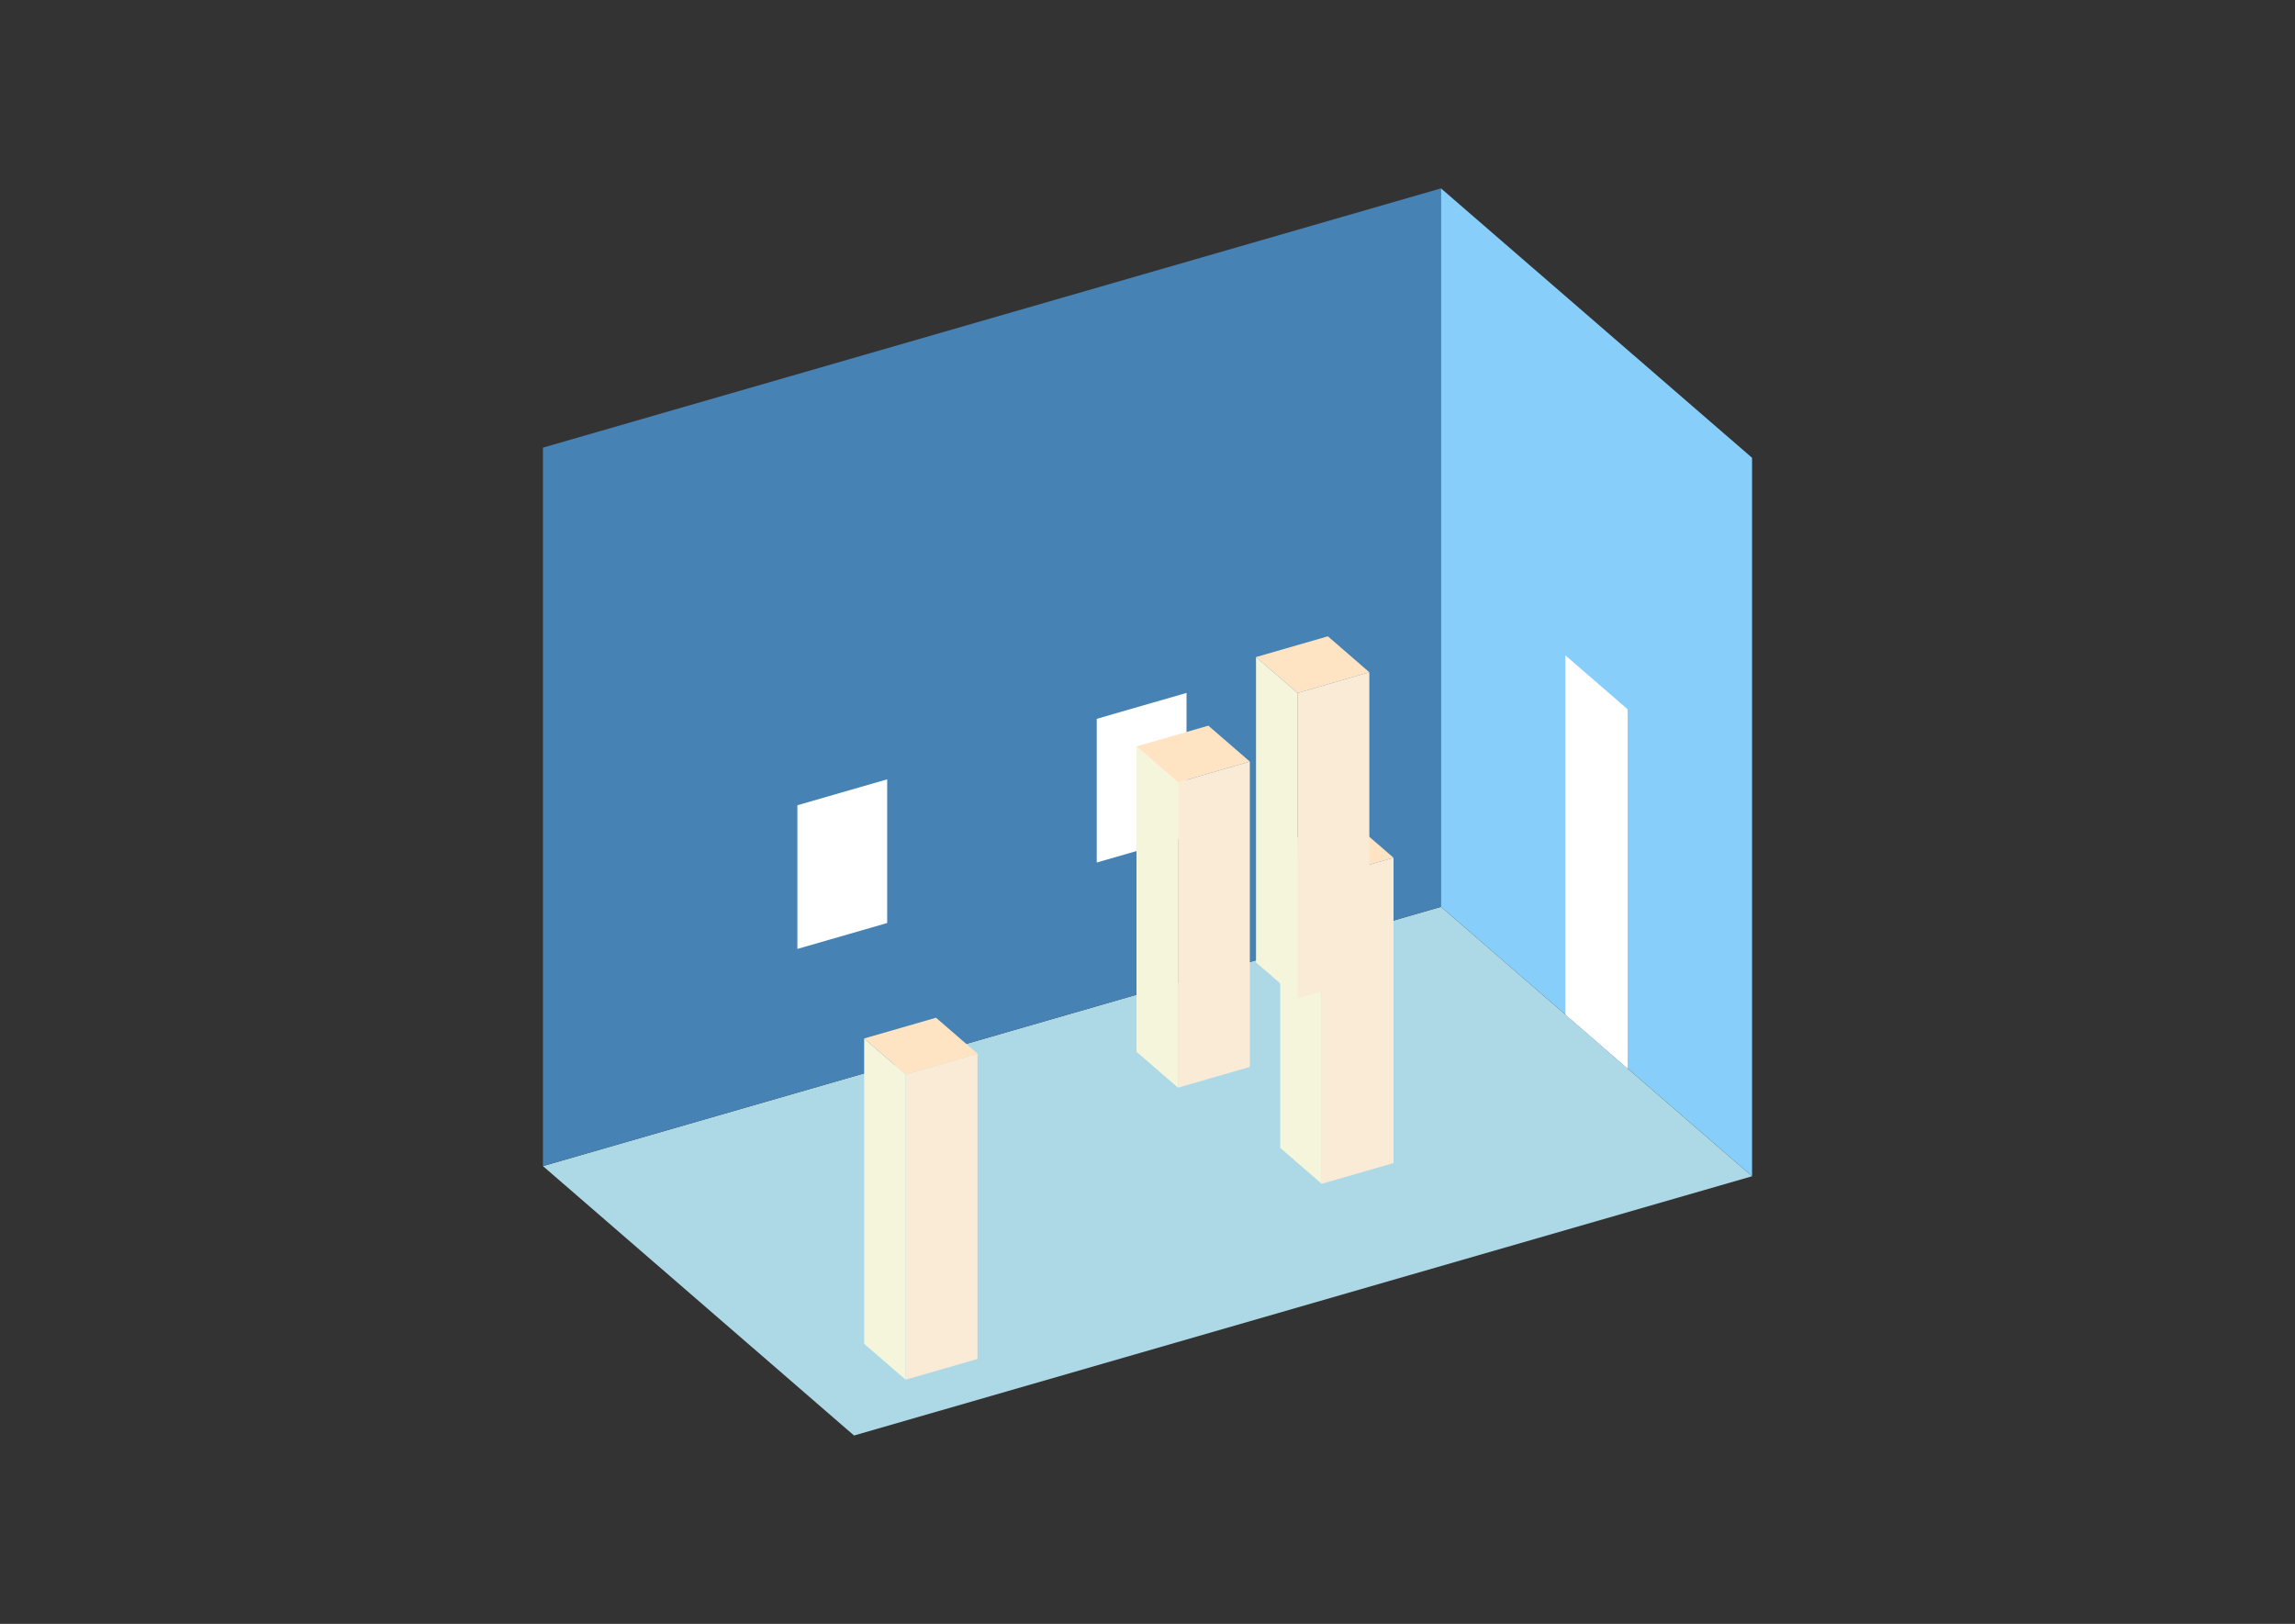 <?xml version="1.0" encoding="UTF-8"?>
<svg
  xmlns="http://www.w3.org/2000/svg"
  width="848"
  height="600"
  style="background-color:white"
>
  <rect width="100%" height="100%" fill="#333333" stroke="none"/>
  <polygon fill="lightblue" points="315.562,530.396 200.616,430.85 532.438,335.061 647.384,434.608" />
  <polygon fill="steelblue" points="200.616,430.85 200.616,165.392 532.438,69.604 532.438,335.061" />
  <polygon fill="lightskyblue" points="647.384,434.608 647.384,169.15 532.438,69.604 532.438,335.061" />
  <polygon fill="white" points="601.406,394.789 601.406,262.06 578.416,242.151 578.416,374.88" />
  <polygon fill="white" points="294.632,350.618 294.632,297.527 327.814,287.948 327.814,341.039" />
  <polygon fill="white" points="405.239,318.689 405.239,265.597 438.421,256.018 438.421,309.11" />
  <polygon fill="antiquewhite" points="488.356,437.402 488.356,324.582 514.902,316.919 514.902,429.739" />
  <polygon fill="beige" points="488.356,437.402 488.356,324.582 473.03,311.309 473.03,424.129" />
  <polygon fill="bisque" points="488.356,324.582 473.03,311.309 499.576,303.646 514.902,316.919" />
  <polygon fill="antiquewhite" points="334.63,509.791 334.63,396.972 361.176,389.308 361.176,502.128" />
  <polygon fill="beige" points="334.63,509.791 334.63,396.972 319.304,383.699 319.304,496.518" />
  <polygon fill="bisque" points="334.63,396.972 319.304,383.699 345.85,376.036 361.176,389.308" />
  <polygon fill="antiquewhite" points="479.42,368.864 479.42,256.045 505.966,248.382 505.966,361.201" />
  <polygon fill="beige" points="479.42,368.864 479.42,256.045 464.094,242.772 464.094,355.592" />
  <polygon fill="bisque" points="479.42,256.045 464.094,242.772 490.64,235.109 505.966,248.382" />
  <polygon fill="antiquewhite" points="435.265,401.881 435.265,289.061 461.811,281.398 461.811,394.218" />
  <polygon fill="beige" points="435.265,401.881 435.265,289.061 419.939,275.788 419.939,388.608" />
  <polygon fill="bisque" points="435.265,289.061 419.939,275.788 446.484,268.125 461.811,281.398" />
</svg>
